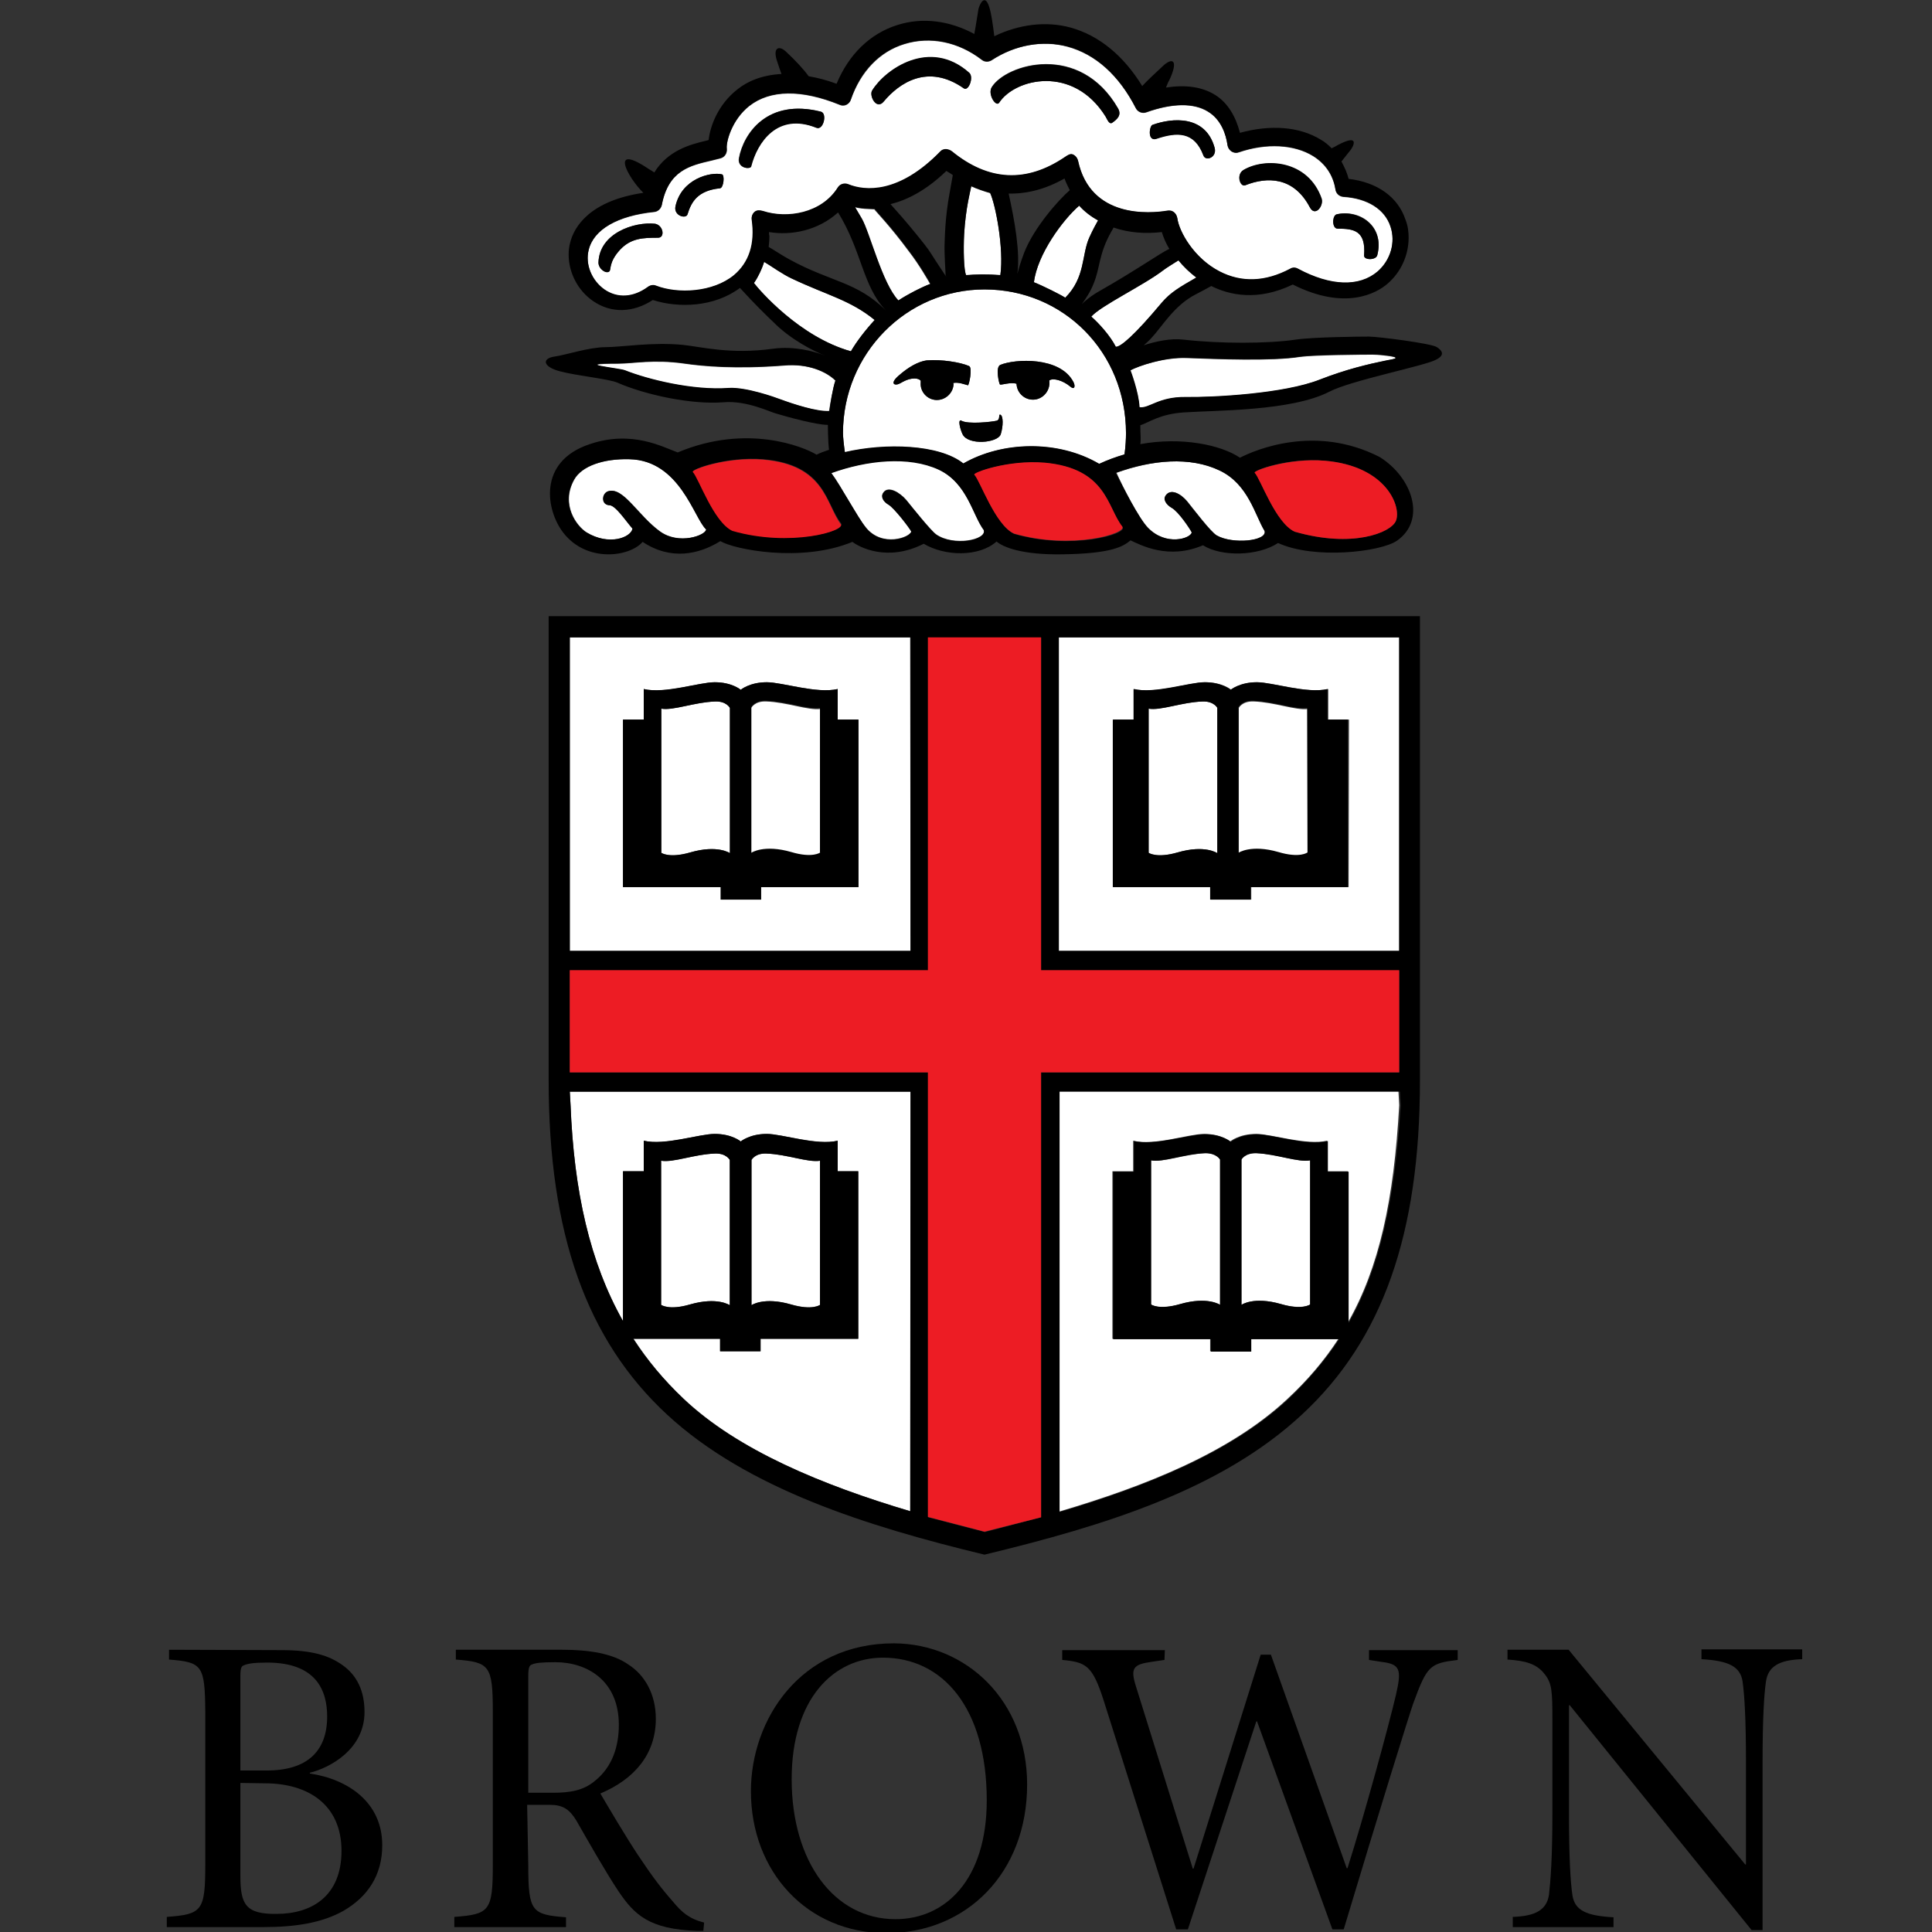 <?xml version="1.0" encoding="utf-8"?>
<!-- Generator: Adobe Illustrator 28.2.0, SVG Export Plug-In . SVG Version: 6.00 Build 0)  -->
<svg version="1.1" id="Layer_1" xmlns="http://www.w3.org/2000/svg" xmlns:xlink="http://www.w3.org/1999/xlink" x="0px" y="0px"
	 viewBox="0 0 512 512" style="enable-background:new 0 0 512 512;" xml:space="preserve">
<rect x="0" y="0" width="512" height="512" fill="#333333" stroke="none"/>
<style type="text/css">
	.st0{fill:#FFFFFF;}
	.st1{fill:#ED1C24;}
</style>
<g id="Brown_Stacked">
	<g>
		<path d="M63.7,472.5v24.6c0,7.6,1.4,10.2,9.6,10.1c9.3,0,17.2-4.7,17.2-16.7c0-12.3-8.9-17.9-20.3-17.9L63.7,472.5L63.7,472.5z
			 M63.7,469.2h7c10.7,0,16-5.1,16-14.3c0-6.8-2.8-14.3-15.9-14.3c-3.7,0-5.2,0.3-6.1,0.7c-0.7,0.2-1,0.7-1,2.9
			C63.7,444.1,63.7,469.2,63.7,469.2z M74.6,437.3c8,0,12.6,1.4,16.2,4c3.8,2.7,5.8,6.8,5.8,12.4c0,9.9-9.2,14.8-14.5,16.1v0.2
			c10.1,1.5,19.2,7.6,19.2,19c0,8-3.9,13.7-10.3,17.4c-5.7,3.2-12.8,4.3-21.2,4.3H44.2V508c9.3-0.7,10.2-1.5,10.2-13.8v-40.6
			c-0.1-12.3-0.8-13.1-9.6-13.8v-2.6L74.6,437.3L74.6,437.3z"/>
		<path d="M140,475.1h6.5c4.6,0,8.1-0.6,11.1-3.1c4.8-3.8,6.4-9.4,6.4-14.9c0-11.8-8.5-16.6-16.8-16.6c-3.8,0-5.3,0.2-6.2,0.6
			c-0.7,0.2-1,0.8-1,3.1L140,475.1L140,475.1z M140,494.3c0,12.3,0.9,13.1,10,13.8v2.6h-29.6V508c9.3-0.7,10.2-1.5,10.2-13.8v-40.6
			c0-12.3-0.9-13.1-9.8-13.8v-2.6h28.2c7.1,0,13.4,1,17.5,3.9c4.4,2.8,7.3,7.9,7.3,14.4c0,9.4-5.7,16-14.7,19.8
			c2,3.4,6.6,11.2,9.9,16.2c4,6,6.3,9,9.3,12.4c2.3,2.8,4.3,4.6,8.3,5.6l-0.2,2.2h-1.6c-12.8-0.4-16.7-4.3-20.9-10.5
			c-3.4-5.1-8.1-13.4-11.2-18.8c-1.8-2.9-3.5-4.1-7-4.1h-6L140,494.3L140,494.3z"/>
		<path d="M234,439.3c-13.1,0-24.2,10.9-24.2,32.2c0,21.8,11.2,37.1,27.5,37.1c13.3,0,24.2-10.5,24.2-31.5
			C261.5,452.7,249.9,439.3,234,439.3 M272.2,472.9c0,23.5-16.1,39.4-37.3,39.4c-21,0-35.9-16.3-35.9-37.6c0-19,13.1-39.2,37.9-39.2
			C256.1,435.6,272.2,450.7,272.2,472.9"/>
		<path d="M308.6,439.9l-3.4,0.5c-5,0.7-5.7,1.7-4.1,6.7l15,48.1h0.2l17.8-56.7h2.7l20.1,56.6h0.2c4.5-14.2,11-38,12.9-46.2
			c1.5-6.6,1-7.9-4-8.5l-3.2-0.5v-2.6h23.5v2.6c-7.3,0.9-8.1,1.4-11.8,11.6c-1,2.8-9.1,28.8-18.4,59.8h-3l-20-55.2l-0.2,0.2
			l-18.1,55h-3.1l-19.2-60.6c-3-9.4-4.7-10.2-11-10.8v-2.6h27.2L308.6,439.9L308.6,439.9z"/>
		<path d="M467.1,511.5h-2.9L416,451.9h-0.2v28.8c0,11.9,0.4,18,0.9,21.5c0.6,4,3.5,5.5,10.9,5.9v2.6h-26.7V508
			c6.1-0.2,9-1.9,9.6-5.9c0.4-3.5,0.9-9.6,0.9-21.5v-24.5c0-8.1-0.1-10-2.1-12.5c-2.1-2.7-5.1-3.5-9.8-3.8v-2.6h16.2l46.8,56.9h0.2
			v-27c0-11.8-0.4-17.9-0.9-21.5c-0.6-3.9-3.6-5.5-10.9-5.9v-2.6h26.7v2.6c-6.1,0.2-9,1.9-9.6,5.9c-0.5,3.5-0.9,9.6-0.9,21.5
			L467.1,511.5L467.1,511.5z"/>
	</g>
</g>
<g id="Shield_2_color_CMYK">
	<g>
		<g>
			<g>
				<g>
					<path class="st0" d="M226.5,54.9c0.4,0.7,1,1.7,1.8,3.1c2.1,3.6,5.5,17.2,9.7,21.7c2.3-1.6,6.2-3.6,8.5-4.4
						c-0.5-0.9-2.9-5.1-5.6-8.6c-5.1-6.9-8.8-10.6-9.2-11.2C230.4,55.4,228,55.4,226.5,54.9z"/>
					<path class="st0" d="M265.1,73c1-7.1-1.3-18.9-2.7-21.8c-1.7-0.5-3.5-1.1-5-1.8c-0.2,0.9-1.5,5.7-1.9,12.8
						c-0.2,3.8-0.1,9.6,0.6,10.8C258.3,72.7,262,72.7,265.1,73z"/>
					<path class="st0" d="M298.4,114.8c0-21.4-16.5-38.1-37.5-38.1c-20.7,0-37.5,17.1-37.5,38.1c0,1,0.2,3.1,0.5,5.1
						c10.8-2.5,25.1-2.1,31.4,3c10.3-6,25.1-6.3,36,0.1c2.2-1.1,4.4-1.9,6.7-2.5C298.3,118.4,298.4,116.2,298.4,114.8z M252.7,101.8
						c-0.1,2.4-2.2,4.3-4.6,4.2c-2.4-0.1-4.3-2.2-4.1-4.6l0-0.5c-0.4-0.6-2.3-1.2-5.3,0.6c-1.5,0.9-3.1,0.3-0.6-1.9
						c2.7-2.4,5.3-3.8,7.5-4.1l0.1,0c3.8-0.3,8.8,0.5,11.1,1.5c1,0.4,0,5.2-0.3,5.1c-0.8-0.2-2.5-0.9-3.9-0.6L252.7,101.8z
						 M265.2,115.1c-0.8,2.3-8.6,3-10.1,0c-0.6-1.2-1.4-4.2-0.3-3.6c1.8,1,8.1,0.3,9.3,0c1.1-0.3,0.4-1.8,1-1.6
						C265.9,110.2,265.9,112.9,265.2,115.1z M283.7,102.5c-2-1.7-4.6-2.4-5.6-1.7l0,0.3c0.2,2.4-1.6,4.6-4,4.8
						c-2.4,0.2-4.5-1.6-4.7-4v-0.2c-1.6-0.5-4.1,0.4-4.4,0.2c-0.2-0.1-1.3-4.6,0.1-5.2c3.8-1.6,15.9-2.3,19.4,4.6
						C285,102.3,284.8,103.4,283.7,102.5z"/>
					<path class="st0" d="M286,54.5c-4.4,3.8-11.1,13-12,20.3c2.1,0.8,7.5,3.5,8.3,4.1c5.4-5.4,4.3-11.4,6.4-16
						c0.9-2,1.8-3.6,2.3-4.5C289.3,57.5,287.4,56.1,286,54.5z"/>
					<path class="st0" d="M312.3,69c-1,0.6-3.3,2-4,2.6c-5.2,4-16.5,9.3-19.1,12.3c2.1,1.9,5.1,5.2,6.5,8c1.3,0.1,4.9-3,12.1-11.6
						c2.3-2.8,4.8-4.2,9.2-6.7C315.3,72.2,313.7,70.7,312.3,69z"/>
					<path class="st0" d="M221.4,100.9c-2.4-2.4-7.3-4.6-13.6-4c-12.9,1-21.4,0.2-26.3-0.5c-8.4-1.2-13.6,0-17.7,0
						c-12.7,0,0.3,1.2,1.8,1.8c6,2.4,18,5.4,27.5,4.7c4.6-0.3,12.4,2.5,13.7,3c3.4,1.2,9.6,3.2,12.9,3.2
						C219.9,107.5,220.7,102.9,221.4,100.9z"/>
					<path class="st0" d="M231.8,84.8c-6.5-5.3-12.5-6.5-22-11c-2.2-1-5.8-3.5-6-3.6c-0.3-0.2-0.7-0.5-1.3-0.8
						c-0.6,1.8-1.7,4.3-2.7,5.6c1.5,1.9,12.1,14.3,25.7,18.1C227,90.5,229.4,87.4,231.8,84.8z"/>
					<path class="st0" d="M368.3,94.4c-0.6-0.1-3.1-0.4-4.6-0.4c-2,0-15.5,0.1-19.2,0.6c-7.5,1.2-22.1,0.6-30.1,0.3
						c-6-0.2-12.8,2.1-14.9,3.3c0,0,2.3,5.8,2.4,9.8c2.5,0.5,5-2.8,12.2-2.7c7.5,0.1,26.1-0.9,35.5-4.6c7-2.8,12.9-4.2,17.7-5.1
						C369,95.2,371.5,94.9,368.3,94.4z"/>
				</g>
				<path class="st0" d="M200,56.2c0.6-0.5,1.4-0.5,2.2-0.2c6.4,2.1,15.5,0.7,19.8-6.2c0.6-1,1.8-1.3,2.8-0.9
					c4.4,1.8,13.4,2.7,24.4-8.7c0.8-0.8,2.2-0.7,3.1,0c9.6,7.9,19.7,8.4,29.9,1.5c0.6-0.4,1.4-1,2.1-0.7c0.7,0.3,1.2,0.9,1.4,1.7
					c3.3,15.3,19,13.9,23.7,13.2c0.6-0.1,1.2,0.1,1.7,0.4c0.5,0.4,0.8,0.9,0.9,1.6c0.5,3.6,4.4,10.5,11.2,14.1
					c5.8,3,12.1,2.8,18.7-0.7c0.7-0.4,1.5-0.4,2.1,0c8.5,4.6,16.2,4.9,21.1,0.7c3.4-2.9,4.8-7.7,3.4-11.9c-1.5-4.6-6.1-7.5-12.5-7.9
					c-1.1-0.1-2-0.9-2.1-2c-0.6-3.7-2.6-6.7-5.9-8.8c-5-3.1-12.4-3.5-19.7-1c-0.6,0.2-1.4,0.1-1.9-0.2c-0.6-0.4-1-1-1.1-1.7
					c-0.4-2.9-1.6-6.8-5.2-8.9c-3.7-2.3-9.4-2.3-16.3,0.2c-1.1,0.4-2.3-0.1-2.8-1.1c-4.4-8.7-10.7-14.3-18.1-16.3
					c-6.6-1.8-13.9-0.5-20.1,3.6c-0.8,0.5-1.9,0.5-2.6-0.1c-6.2-4.8-13.7-6.3-20.5-4.2c-6.6,2-11.6,7.3-14.2,14.7
					c-0.2,0.6-0.6,1.1-1.2,1.4c-0.6,0.3-1.2,0.3-1.8,0c-10.1-4.1-18.4-4-23.9,0.3c-4.7,3.7-6.2,9.6-6,11.3c0.2,1.2-0.5,2.3-1.7,2.6
					l-2.4,0.6c-5.6,1.3-11.4,2.6-13.1,11.7c-0.2,1-1,1.8-2,1.9c-9.7,1-16.1,4.6-17.4,10.1c-0.9,3.8,0.8,8.1,4.2,10.5
					c3.5,2.4,7.6,2.1,11.5-0.7c0.6-0.5,1.4-0.6,2.2-0.3c5.7,2.2,15,1.8,20.6-2.8c4.1-3.3,5.7-8.2,4.8-14.6
					C199.1,57.5,199.4,56.7,200,56.2z M354.3,56.8c5.8-1.4,12.7,2.9,10.7,10.8c-0.3,1.4-3.6,1.4-3.5,0.1c0.5-6.6-2.7-7.1-7-7.1
					C352.9,60.6,353.1,57.1,354.3,56.8z M329.5,45.1c5.6-3.3,17.1-2.7,20.7,7.7c0.6,1.8-1.7,4.8-3.1,2.1c-4.3-8.1-11.3-8.1-17.1-5.8
					C328.6,49.7,327.5,46.3,329.5,45.1z M305.4,33.1c5.2-1.9,14.1-2.7,16.5,6.1c0.7,2.5-2.3,3.7-3,1.9c-2.4-6.4-7-6.2-12.4-4.4
					C304,37.6,304.6,33.4,305.4,33.1z M262.8,23.1c3.8-6.2,23.4-12,33.5,5.6c1.1,1.9-0.4,3-1.5,3.8c-0.8,0.6-1.3-0.7-1.8-1.6
					c-8.6-13.8-24-10.1-28.2-3.7C263.9,28.5,261.7,25,262.8,23.1z M231.1,24.1c3.4-5.6,15.3-14.1,25.8-4.7c1.2,1-0.2,4.9-1.5,4
					c-9.6-6.7-17.2-1.3-21.2,3.5C232.3,29.3,230.3,25.5,231.1,24.1z M174.4,63c-4,0-7.2,0.1-10.1,3.2c-3,3.3-2.3,5.2-2.8,5.7
					c-0.8,0.8-2.9-0.6-2.9-2.3c0.2-7.8,9.5-10.9,15-10.3C175.8,59.7,176.3,63,174.4,63z M190.8,49.9c-5.9,0.6-7.6,3.6-8.6,6.9
					c-0.4,1.3-3.7,0.4-3.2-2.1c1.6-7.4,9.4-9.2,12.3-8.5C192.1,46.3,191.8,49.8,190.8,49.9z M195.8,41.9c1.2-6.5,7.5-15.9,21.7-12.3
					c1.8,0.5,0.7,5-1.2,4.2c-10.4-4.2-15.7,3.9-17.3,10.2C198.8,45,195.3,44.6,195.8,41.9z"/>
				<g>
					<path class="st0" d="M166.9,121.7c-6.9-0.2-12.7,1.8-14.7,5.4c-3.7,6.6,0.7,12.4,3.3,14c6,3.7,11.7,1.3,12.2-1
						c-1.6-1.9-4.5-6.1-6.1-6.2c-2.3-0.1-2.1-3.1-0.4-3.7c4-1.3,7.9,6.4,13.7,10.6c5.1,3.7,12.3,1,12.3-0.5
						C184,137.4,180.2,122,166.9,121.7z"/>
					<path class="st0" d="M304.3,139.9c4.8,4.9,11.3,2.8,11.6,1.2c-0.5-1-3.5-5.5-5.3-6.5c-1.4-0.8-2.4-2.2-1.6-3.3
						c1.3-1.9,3.9-0.5,5.6,1.5c1.7,2.1,6.3,8.2,7.9,9.1c4.2,2.4,13.4,1.5,12.7-1.2c-2.6-4.1-4.3-12.4-11.9-16
						c-7.9-3.8-18-2.8-27.4,0.6C297.4,128.7,301.8,137.4,304.3,139.9z"/>
					<path class="st0" d="M248.8,124.4c-7.9-3.8-19.1-2.5-28.5,0.9c2.6,3.5,6.9,11.8,9.2,14.5c4.3,5.3,11.7,2.6,12,1
						c-0.5-1-4.5-6.2-6-7.1c-1.4-0.8-2.2-2.1-1.4-3.2c1.3-1.9,4.4,0,6.1,2c1.7,2.1,6.4,8,7.9,9.1c4.6,3.2,13.4,1.5,12.7-1.2
						C257.7,136.4,256.4,128.1,248.8,124.4z"/>
				</g>
			</g>
			<g>
				<g>
					<path class="st0" d="M189.6,185.9c-5.6,0.2-11.1,2.4-14.3,1.9v38.2c0,0,2,1.6,7.7-0.1c7.3-2.1,10.5,0.2,10.5,0.2v-38.6
						C193.4,187.6,192.6,185.8,189.6,185.9z"/>
					<path class="st0" d="M209.7,345.7c5.6,1.6,7.7,0.1,7.7,0.1v-38.2c-3.2,0.6-8.7-1.7-14.3-1.9c-3-0.1-3.9,1.7-3.9,1.7v38.5
						C199.1,345.9,202.4,343.6,209.7,345.7z"/>
					<path class="st0" d="M332.2,185.9c-3-0.1-3.9,1.7-3.9,1.7v38.6c0,0,3.2-2.3,10.6-0.2c5.6,1.6,7.7,0.1,7.7,0.1v-38.2
						C343.3,188.3,337.8,186.1,332.2,185.9z"/>
					<path class="st0" d="M203,185.9c-3-0.1-3.9,1.7-3.9,1.7v38.6c0,0,3.3-2.3,10.6-0.2c5.6,1.6,7.7,0.1,7.7,0.1v-38.2
						C214.1,188.3,208.6,186.1,203,185.9z"/>
					<path class="st0" d="M193.4,345.9v-38.5c0,0-0.9-1.8-3.9-1.7c-5.6,0.2-11.1,2.4-14.3,1.9v38.2c0,0,2,1.6,7.7-0.1
						C190.2,343.6,193.4,345.9,193.4,345.9z"/>
					<path class="st0" d="M329,307.3v38.5c0,0,3.2-2.3,10.5-0.2c5.6,1.6,7.7,0.1,7.7,0.1v-38.2c-3.2,0.6-8.7-1.7-14.3-1.9
						C329.9,305.6,329,307.3,329,307.3z"/>
					<path class="st0" d="M318.7,185.9c-5.6,0.2-11.1,2.4-14.3,1.9v38.2c0,0,2,1.6,7.7-0.1c7.3-2.1,10.5,0.2,10.5,0.2v-38.6
						C322.6,187.6,321.7,185.8,318.7,185.9z"/>
					<path class="st0" d="M305.1,307.5v38.2c0,0,2,1.6,7.7-0.1c7.3-2.1,10.6,0.2,10.6,0.2v-38.5c0,0-0.9-1.8-3.9-1.7
						C313.8,305.9,308.3,308.1,305.1,307.5z"/>
				</g>
				<g>
					<path class="st0" d="M370.8,168.9h-90.2V252h90.2V168.9z M357.4,235.1h-25.8v3.3h-10.7v-3.3h-25.8v-44.4h5.5v-8.1
						c5.6,1.4,14.7-1.8,18.8-1.8c4.6,0,6.9,2,6.9,2s2.3-2,6.9-2c4.1,0,13.2,3.1,18.8,1.8v8.1h5.5L357.4,235.1L357.4,235.1z"/>
					<path class="st0" d="M241.2,168.9H151V252h90.3L241.2,168.9L241.2,168.9z M227.5,235.1h-25.8v3.3h-10.7v-3.3h-25.9v-44.4h5.5
						v-8.1c5.6,1.4,14.7-1.8,18.8-1.8c4.6,0,6.9,2,6.9,2s2.3-2,6.9-2c4.1,0,13.2,3.1,18.8,1.8v8.1h5.5L227.5,235.1L227.5,235.1z"/>
					<path class="st0" d="M280.6,400.6c22.7-6.7,45.3-15.6,60.5-29.8c5.4-5,9.9-10.3,13.6-16h-23.3v3.3h-10.7v-3.3h-25.9v-44.4h5.5
						v-8.1c5.6,1.4,14.7-1.8,18.8-1.8c4.6,0,6.9,2,6.9,2s2.3-2,6.9-2c4.1,0,13.2,3.1,18.8,1.8v8.1h5.5v40.1
						c8.3-14.6,12.2-32.5,13.6-57.6l-0.2-3.7h-90.2L280.6,400.6L280.6,400.6z"/>
					<path class="st0" d="M165.1,350.1v-39.7h5.5v-8.1c5.6,1.4,14.7-1.8,18.8-1.8c4.6,0,6.9,2,6.9,2s2.3-2,6.9-2
						c4.1,0,13.2,3.1,18.8,1.8v8.1h5.5v44.4h-25.9v3.3h-10.7v-3.3h-23c3.7,5.7,8,10.9,13.2,15.8c14.4,13.7,36.9,23,60.2,29.9V289.3
						H151l0.2,3.5C152.1,315.8,156.3,334.5,165.1,350.1z"/>
				</g>
			</g>
		</g>
		<g>
			<g>
				<path d="M380.8,92c-1.4-1-15.7-2.8-18-2.8c-2.2,0-14.6,0.1-19.4,0.8c-7.5,1.1-20.2,1.1-29.8,0c-3.5-0.4-7.4,0.5-10.5,1.5
					c0.6-0.5,1.3-1.1,2.1-2c2.8-3,6-8.6,11.7-11.5c1.4-0.7,2.8-1.5,4.1-2.2c4.8,2.4,12.3,4.1,21.6-0.4c13.9,7,22.2,2.3,25.1-0.2
					c3.6-3.1,5.6-7.6,5.6-12.2c0-1.6-0.2-3.2-0.8-4.7c-2-6.1-7.5-10-15.1-10.9c-0.4-1.6-1.1-3.1-1.9-4.6c0.9-1.1,1.7-2.2,2.3-2.9
					c0.7-0.8,2.9-4.7-3.2-1.5c-0.3,0.2-0.9,0.5-1.7,0.9c-0.9-0.9-1.8-1.7-2.9-2.3c-5.7-3.5-13.4-4-21.4-1.8c-1.1-4.3-3.2-7.9-6.5-10
					c-3.5-2.2-7.9-2.8-13.1-2c0.3-0.8,0.6-1.5,0.9-2c2.3-4.9,1.1-6.1-1.4-4c-2.7,2.5-4.5,4.2-5.8,5.6c-4.9-8-11.4-13.4-19-15.5
					c-6.6-1.8-13.8-0.8-20.2,2.3c-0.4-3.3-0.8-6-1.3-7.6c-1.2-4-2.6-0.8-2.9,0.4c-0.3,1.7-0.6,4-1.1,6.6c-6.5-3.5-13.6-4.5-20.3-2.4
					c-7.4,2.3-13,7.9-16.2,15.6c-2.7-1-5.1-1.6-7.4-2c-1.3-1.8-3.4-4.1-6.1-6.6c-1.9-1.7-3.4-0.8-2.3,2.5c0.4,1.3,0.8,2.4,1.2,3.5
					c-5.3,0.3-9.1,2-11.7,4.1c-5.1,4-7.2,9.7-7.6,13.4c-0.3,0.1-0.7,0.2-0.7,0.2c-4.3,1-10.1,2.6-13.7,8.4c-0.6-0.4-1.1-0.7-1.3-0.8
					c-10.8-7.3-5.8,2.1-1.6,6.2c-14.3,2.1-18.4,9.1-19.4,13.2c-0.3,1.1-0.4,2.1-0.4,3.2c0,4.7,2.4,9.5,6.5,12.3
					c4.8,3.3,10.6,3.1,15.8-0.3c6.8,2.2,16.3,1.9,23.1-3.2c3.9,4.3,7.1,7.4,8.9,9.1c4.3,4.4,10.6,7.7,13.8,8.9
					c-3.2-1.3-8.5-2.6-13.8-1.9c-11.5,1.6-19.1-0.5-24-1c-8.1-0.8-16.4,0.6-20.5,0.6c-4.4,0-10.6,2.1-13.6,2.5
					c-3.3,0.5-3.1,2.7,1.5,3.9c4.5,1.2,12.9,2,15.2,3c7.3,3.2,19.6,5.9,28.2,5.2c6.1-0.5,12.3,2.6,13.9,3c3,0.9,10.6,3,13.7,3
					c0-0.2,0,4.4,0.3,6.6c-1.2,0.4-2.3,0.8-3.3,1.3c-3.4-2.1-18.5-8.3-36.8-0.6c-3.9-1.4-12.1-6-23.3-2.2
					c-13.9,4.6-11.6,17.6-7,23.5c6.2,8,17.6,6.4,21,2.4c7.5,5,15,3.3,20.6-0.2c3.6,2.2,21.5,5.8,35,0.2c1.8,1.4,9.3,5.4,18.9,0.5
					c5.5,3.3,14.6,3.6,19.3-0.6c1.7,1.5,6.8,3.6,17.6,3.4c13-0.2,16-2.1,17.9-3.7c2.8,1.3,10.1,5.2,19.2,1.3
					c4.9,3.1,14.6,2.9,19.9-0.6c9.6,4.4,27.1,2.4,31.5-0.6c7.9-5.5,4.1-16.8-4.6-22.2c-17-8.7-32.9-1.9-37,0.2
					c-5-3.4-15.5-5.6-26.4-3.6c0.2-1.3,0-2.8,0-4.5c0-0.2,0-0.3,0-0.5c2.2-0.7,5.2-3,11.5-3.4c8.5-0.6,28.5-0.3,38.6-5.5
					c5.7-3,25.6-6.9,28.3-8.5C383,94.1,382.2,92.9,380.8,92z M307.8,80.3c-7.2,8.6-10.9,11.7-12.1,11.6c-1.4-2.8-4.4-6.2-6.5-8
					c2.6-2.9,13.9-8.3,19.1-12.3c0.8-0.6,3.1-2,4-2.6c1.3,1.6,2.9,3.2,4.8,4.5C312.6,76.1,310.2,77.5,307.8,80.3z M203.8,61.5
					c6.1,1,13.1-0.5,18.3-5.2c6.3,10.2,6.5,19.5,12.6,25.9c-7.7-7.6-14.4-7.4-25.4-13.4c-1.9-1-4.7-2.9-5.5-3.3c0,0,0,0-0.1,0
					c0.1-0.9,0.2-1.9,0.2-3C203.8,62.2,203.8,61.9,203.8,61.5z M250.6,73l0.2,0.4c0,0-3.4-5.1-3.8-5.8c-1.1-1.8-2.6-3.6-4.3-5.7
					c-2.6-3.2-4.9-5.8-6.7-7.8c4.4-1.1,9.4-3.6,14.8-8.8c0.6,0.4,1.2,0.7,1.7,1.1c-0.3,1.8-0.6,3.3-0.8,4.5
					c-1.3,6.9-1.3,12.2-1.4,14.5C250.3,67.6,250.5,71,250.6,73z M241,66.6c2.7,3.5,5.1,7.7,5.6,8.6c-2.2,0.8-6.2,2.9-8.5,4.4
					c-4.3-4.5-7.6-18.1-9.7-21.7c-0.8-1.4-1.4-2.3-1.8-3.1c1.5,0.5,3.8,0.5,5.2,0.5C232.2,56,235.9,59.7,241,66.6z M260.9,76.7
					c21,0,37.5,16.7,37.5,38.1c0,1.4-0.1,3.6-0.4,5.6c-2.3,0.7-4.5,1.5-6.7,2.5c-10.9-6.4-25.7-6-36-0.1c-6.4-5.1-20.7-5.5-31.4-3
					c-0.3-2.1-0.5-4.1-0.5-5.1C223.4,93.7,240.2,76.7,260.9,76.7z M255.5,62.1c0.4-7.1,1.8-11.9,1.9-12.8c1.5,0.7,3.3,1.3,5,1.8
					c1.4,3,3.7,14.7,2.7,21.8c-3.2-0.3-6.9-0.2-9.1,0C255.4,71.7,255.3,65.9,255.5,62.1z M288.7,62.9c-2.1,4.6-1,10.6-6.4,16
					c-0.8-0.6-6.2-3.3-8.3-4.1c0.9-7.4,7.6-16.5,12-20.3c1.4,1.6,3.3,3,5,3.9C290.5,59.3,289.6,60.9,288.7,62.9z M294.5,61.4
					c0.2-0.3,0.4-0.7,0.6-1.1c4,1.4,8.5,1.7,12.8,1.2c0.4,1.4,1.1,3,2,4.5c0,0-0.1,0-0.1,0c-2.2,1-8.7,5.6-18.2,11
					c-2.5,1.4-4,2.7-4.9,3.6c1-1.4,2.3-3.3,3.1-5.4C291.6,70.9,291.1,67.4,294.5,61.4z M271.4,67c-1,2.7-1.4,4.1-1.8,5.6
					c0.8-5.7-0.7-14.1-2.3-21.3c4.9,0.1,9.9-1.2,14.8-4c0.4,1.1,0.9,2.1,1.4,3.1C280.6,52.9,274,60.3,271.4,67z M194.5,72.9
					c-5.6,4.6-14.9,5-20.6,2.8c-0.7-0.3-1.5-0.2-2.2,0.3c-3.8,2.8-8,3.1-11.5,0.7c-3.4-2.4-5.2-6.7-4.2-10.5
					c1.3-5.4,7.7-9.1,17.4-10.1c1-0.1,1.8-0.9,2-1.9c1.8-9.1,7.5-10.4,13.1-11.7l2.4-0.6c1.1-0.3,1.8-1.4,1.7-2.6
					c-0.2-1.7,1.3-7.6,6-11.3c5.5-4.3,13.8-4.4,23.9-0.3c0.6,0.2,1.2,0.2,1.8,0c0.6-0.3,1-0.7,1.2-1.4c2.5-7.5,7.6-12.7,14.2-14.7
					c6.8-2.1,14.2-0.6,20.5,4.2c0.8,0.6,1.8,0.6,2.6,0.1c6.2-4,13.5-5.3,20.1-3.6c7.4,2,13.6,7.6,18.1,16.3c0.5,1,1.7,1.5,2.8,1.1
					c6.9-2.4,12.6-2.5,16.3-0.2c3.5,2.2,4.8,6.1,5.2,8.9c0.1,0.7,0.5,1.3,1.1,1.7c0.6,0.4,1.3,0.5,1.9,0.2c7.3-2.5,14.7-2.1,19.7,1
					c3.3,2,5.3,5.1,5.9,8.8c0.2,1.1,1,1.9,2.1,2c6.4,0.4,11,3.3,12.5,7.9c1.4,4.2,0,8.9-3.4,11.9c-4.9,4.2-12.5,3.9-21.1-0.7
					c-0.7-0.4-1.5-0.4-2.1,0c-6.6,3.5-12.9,3.7-18.7,0.7c-6.8-3.5-10.7-10.5-11.2-14.1c-0.1-0.6-0.4-1.2-0.9-1.6
					c-0.5-0.4-1.1-0.5-1.7-0.4c-4.7,0.8-20.4,2.1-23.7-13.2c-0.2-0.8-0.7-1.4-1.4-1.7c-0.7-0.3-1.5,0.3-2.1,0.7
					c-10.2,6.9-20.2,6.4-29.9-1.5c-0.9-0.7-2.3-0.9-3.1,0c-11,11.3-20,10.5-24.4,8.7c-1-0.4-2.2-0.1-2.8,0.9
					c-4.3,6.8-13.4,8.3-19.8,6.2c-0.8-0.2-1.6-0.3-2.2,0.2c-0.6,0.5-0.9,1.3-0.8,2.1C200.1,64.6,198.5,69.5,194.5,72.9z M199.8,75
					c1-1.4,2.2-3.8,2.7-5.6c0.6,0.4,1.1,0.7,1.3,0.8c0.2,0.1,3.8,2.6,6,3.6c9.5,4.5,15.5,5.7,22,11c-2.4,2.6-4.8,5.7-6.3,8.3
					C211.9,89.3,201.2,76.9,199.8,75z M206.8,105.8c-1.3-0.5-9.1-3.3-13.7-3c-9.5,0.7-21.5-2.3-27.5-4.7c-1.5-0.6-14.6-1.8-1.8-1.8
					c4.2,0,9.4-1.2,17.7,0c4.9,0.7,13.4,1.5,26.3,0.5c6.3-0.5,11.2,1.6,13.6,4c-0.7,1.9-1.4,6.6-1.6,8.1
					C216.4,109.1,210.3,107.1,206.8,105.8z M174.8,140.8c-5.8-4.2-9.7-11.9-13.7-10.6c-1.7,0.6-1.9,3.6,0.4,3.7
					c1.6,0,4.4,4.3,6.1,6.2c-0.4,2.3-6.1,4.6-12.2,1c-2.6-1.6-7-7.3-3.3-14c2-3.6,7.8-5.6,14.7-5.4c13.4,0.3,17.1,15.7,20.3,18.6
					C187.1,141.8,179.9,144.6,174.8,140.8z M194.2,140.6c-5-2.3-9-14.1-10.5-15.6c-0.6-0.6,8.9-4.1,18.6-3.3
					c16.5,1.4,16.5,11.8,20.6,17C224.3,140.7,209.4,145,194.2,140.6z M248.1,141.7c-1.5-1.1-6.2-7-7.9-9.1c-1.7-2-4.8-3.9-6.1-2
					c-0.8,1.1,0,2.4,1.4,3.2c1.5,0.9,5.5,6.1,6,7.1c-0.3,1.6-7.7,4.3-12-1c-2.2-2.8-6.6-11-9.2-14.5c9.4-3.4,20.5-4.6,28.5-0.9
					c7.6,3.6,8.9,12,11.9,16C261.5,143.2,252.7,144.9,248.1,141.7z M268.8,141.5c-5-2.3-9-14.1-10.5-15.6c-0.6-0.6,8.9-4.1,18.6-3.2
					c16.5,1.4,16.5,11.8,20.6,17C298.9,141.5,284.1,145.9,268.8,141.5z M351.1,122.1c16.5,1.4,20.4,12.4,18.8,16
					c-1.4,3.1-11.5,7.2-26.8,2.8c-5-2.3-9.1-14.1-10.5-15.6C331.9,124.7,341.5,121.2,351.1,122.1z M323.2,124.7
					c7.6,3.6,9.4,11.9,11.9,16c0.8,2.7-8.5,3.6-12.7,1.2c-1.6-0.9-6.2-7-7.9-9.1c-1.7-2-4.3-3.4-5.6-1.5c-0.8,1.1,0.2,2.5,1.6,3.3
					c1.8,1,4.8,5.5,5.3,6.5c-0.3,1.6-6.8,3.7-11.6-1.2c-2.4-2.5-6.8-11.2-8.5-14.6C305.1,121.9,315.3,120.9,323.2,124.7z
					 M367.4,95.5c-4.8,1-10.7,2.4-17.7,5.1c-9.4,3.7-28,4.7-35.5,4.6c-7.2-0.1-9.7,3.1-12.2,2.7c-0.2-4-2.4-9.8-2.4-9.8
					c2.1-1.1,9-3.5,14.9-3.3c8,0.3,22.6,0.9,30.1-0.3c3.7-0.6,17.1-0.6,19.2-0.6c1.6,0,4,0.3,4.6,0.4
					C371.5,94.9,369,95.2,367.4,95.5z"/>
				<g>
					<path d="M174.4,63c-4,0-7.2,0.1-10.1,3.2c-3,3.3-2.3,5.2-2.8,5.7c-0.8,0.8-2.9-0.6-2.9-2.3c0.2-7.8,9.5-10.9,15-10.3
						C175.8,59.7,176.3,63,174.4,63"/>
					<path d="M190.8,49.9c-5.9,0.6-7.6,3.6-8.6,6.9c-0.4,1.3-3.7,0.4-3.2-2.1c1.6-7.4,9.4-9.2,12.3-8.5
						C192.1,46.3,191.8,49.8,190.8,49.9"/>
					<path d="M216.4,33.9c-10.4-4.2-15.7,3.9-17.3,10.2c-0.2,0.9-3.7,0.5-3.2-2.2c1.2-6.5,7.5-15.9,21.7-12.3
						C219.3,30.1,218.2,34.6,216.4,33.9"/>
					<path d="M255.4,23.4c-9.6-6.7-17.2-1.3-21.2,3.5c-1.9,2.3-3.9-1.5-3.1-2.9c3.4-5.6,15.3-14.1,25.8-4.7
						C258.1,20.5,256.7,24.3,255.4,23.4"/>
					<path d="M294.8,32.5c-0.8,0.6-1.3-0.7-1.8-1.6c-8.6-13.8-24-10.1-28.2-3.7c-0.8,1.3-3.1-2.2-2-4c3.8-6.2,23.4-12,33.5,5.6
						C297.3,30.6,295.9,31.7,294.8,32.5"/>
					<path d="M318.9,41.2c-2.4-6.4-7-6.2-12.4-4.4c-2.5,0.8-1.9-3.4-1.1-3.7c5.2-1.9,14.1-2.7,16.5,6.1
						C322.5,41.7,319.5,42.9,318.9,41.2"/>
					<path d="M347.1,54.9c-4.3-8.1-11.3-8.1-17.1-5.8c-1.3,0.5-2.5-2.9-0.4-4.1c5.6-3.3,17.1-2.7,20.7,7.7
						C350.8,54.6,348.5,57.6,347.1,54.9"/>
					<path d="M365,67.6c-0.3,1.4-3.6,1.4-3.5,0.1c0.5-6.6-2.7-7.1-7-7.1c-1.6,0-1.5-3.5-0.3-3.8C360,55.5,367,59.8,365,67.6"/>
				</g>
				<g>
					<path d="M252.7,101.8c-0.1,2.4-2.2,4.3-4.6,4.2c-2.4-0.1-4.3-2.2-4.1-4.6l0-0.5c-0.4-0.6-2.3-1.2-5.3,0.6
						c-1.5,0.9-3.1,0.3-0.6-1.9c2.7-2.4,5.3-3.8,7.5-4.1l0.1,0c3.8-0.3,8.8,0.5,11.1,1.5c1,0.4,0,5.2-0.3,5.1
						c-0.8-0.2-2.5-0.9-3.9-0.6L252.7,101.8"/>
					<path d="M265.2,115.1c-0.8,2.3-8.6,3-10.1,0c-0.6-1.2-1.4-4.2-0.3-3.6c1.8,1,8.1,0.3,9.3,0c1.1-0.3,0.4-1.8,1-1.6
						C265.9,110.2,265.9,112.9,265.2,115.1"/>
					<path d="M283.7,102.5c-2-1.7-4.6-2.4-5.6-1.7l0,0.3c0.2,2.4-1.6,4.6-4,4.8c-2.4,0.2-4.5-1.6-4.7-4v-0.2
						c-1.6-0.5-4.1,0.4-4.4,0.2c-0.2-0.1-1.3-4.6,0.1-5.2c3.8-1.6,15.9-2.3,19.4,4.6C285,102.3,284.8,103.4,283.7,102.5"/>
				</g>
			</g>
			<g>
				<path d="M280.6,168.9h90.2V252h-90.2V168.9z M151,168.9h90.3V252H151V168.9z M241.2,400.5c-23.2-6.9-45.8-16.2-60.2-29.9
					c-5.1-4.9-9.5-10.1-13.2-15.8h23v3.3h10.7v-3.3h25.9v-44.4H222v-8.1c-5.6,1.4-14.7-1.8-18.8-1.8c-4.5,0-6.9,2-6.9,2
					s-2.3-2-6.9-2c-4.1,0-13.2,3.1-18.8,1.8v8.1h-5.5v39.7c-8.8-15.6-13-34.4-13.9-57.3l-0.2-3.5h90.3L241.2,400.5L241.2,400.5z
					 M175.2,345.8v-38.2c3.2,0.6,8.7-1.7,14.3-1.9c3-0.1,3.9,1.7,3.9,1.7v38.5c0,0-3.3-2.3-10.6-0.2
					C177.3,347.3,175.2,345.8,175.2,345.8z M199.1,345.9v-38.5c0,0,0.9-1.8,3.9-1.7c5.6,0.2,11.1,2.4,14.3,1.9v38.2
					c0,0-2,1.6-7.7-0.1C202.4,343.6,199.1,345.9,199.1,345.9z M275.9,402.1l-14.9,3.9l-15-3.9V284.2h-95v-27h95v-88.2h29.9v88.2
					h94.9v27h-94.9L275.9,402.1L275.9,402.1z M357.4,350.6v-40.1h-5.5v-8.1c-5.6,1.4-14.7-1.8-18.8-1.8c-4.5,0-6.9,2-6.9,2
					s-2.3-2-6.9-2c-4.1,0-13.2,3.1-18.8,1.8v8.1h-5.5v44.4h25.9v3.3h10.7v-3.3h23.3c-3.8,5.7-8.2,10.9-13.6,16
					c-15.3,14.2-37.8,23.1-60.5,29.8V289.3h90.2l0.2,3.7C369.6,318.1,365.7,336,357.4,350.6z M347.2,307.5v38.2c0,0-2,1.6-7.7-0.1
					c-7.3-2.1-10.5,0.2-10.5,0.2v-38.5c0,0,0.8-1.8,3.9-1.7C338.5,305.9,344,308.1,347.2,307.5z M323.3,307.3v38.5
					c0,0-3.3-2.3-10.6-0.2c-5.6,1.6-7.7,0.1-7.7,0.1v-38.2c3.2,0.6,8.7-1.7,14.3-1.9C322.4,305.6,323.3,307.3,323.3,307.3z
					 M145.4,163.3v123c0,40.6,10,68.8,31.4,88.6c21.2,19.6,53,29.6,84.1,37.1c31.9-7.7,62.7-17.2,84.1-37.1
					c21.4-19.8,31.3-47.9,31.3-88.6v-123H145.4z"/>
				<path d="M222,190.7v-8.1c-5.6,1.3-14.7-1.8-18.8-1.8c-4.5,0-6.9,2-6.9,2s-2.3-2-6.9-2c-4.1,0-13.2,3.1-18.8,1.8v8.1h-5.5v44.4
					h25.9v3.3h10.7v-3.3h25.8v-44.4L222,190.7L222,190.7z M193.4,226.1c0,0-3.3-2.3-10.5-0.2c-5.6,1.6-7.7,0.1-7.7,0.1v-38.2
					c3.2,0.6,8.7-1.7,14.3-1.9c3-0.1,3.9,1.7,3.9,1.7V226.1z M217.4,225.9c0,0-2,1.6-7.7-0.1c-7.3-2.1-10.6,0.2-10.6,0.2v-38.6
					c0,0,0.9-1.8,3.9-1.7c5.6,0.2,11.1,2.4,14.3,1.9V225.9z"/>
				<path d="M351.8,190.7v-8.1c-5.6,1.3-14.7-1.8-18.8-1.8c-4.5,0-6.9,2-6.9,2s-2.3-2-6.9-2c-4.1,0-13.2,3.1-18.8,1.8v8.1h-5.5v44.4
					h25.8v3.3h10.7v-3.3h25.8v-44.4L351.8,190.7L351.8,190.7z M322.6,226.1c0,0-3.3-2.3-10.5-0.2c-5.6,1.6-7.7,0.1-7.7,0.1v-38.2
					c3.2,0.6,8.7-1.7,14.3-1.9c3-0.1,3.9,1.7,3.9,1.7L322.6,226.1L322.6,226.1z M346.5,225.9c0,0-2,1.6-7.7-0.1
					c-7.3-2.1-10.6,0.2-10.6,0.2v-38.6c0,0,0.9-1.8,3.9-1.7c5.6,0.2,11.1,2.4,14.3,1.9L346.5,225.9L346.5,225.9z"/>
			</g>
		</g>
		<g>
			<polygon class="st1" points="245.9,402 260.9,405.9 275.9,402.1 275.9,284.2 370.8,284.2 370.8,257.1 275.9,257.1 275.9,168.9 
				245.9,168.9 245.9,257.1 151,257.1 151,284.2 245.9,284.2 			"/>
			<g>
				<path class="st1" d="M202.2,121.8c-9.7-0.8-19.2,2.7-18.6,3.3c1.5,1.5,5.5,13.3,10.5,15.6c15.3,4.4,30.1,0,28.7-1.8
					C218.8,133.6,218.7,123.2,202.2,121.8z"/>
				<path class="st1" d="M276.8,122.6c-9.7-0.8-19.2,2.7-18.6,3.2c1.5,1.5,5.5,13.3,10.5,15.6c15.3,4.4,30.1,0,28.7-1.9
					C293.4,134.5,293.3,124.1,276.8,122.6z"/>
				<path class="st1" d="M343.1,140.9c15.3,4.4,25.4,0.3,26.8-2.8c1.6-3.6-2.3-14.6-18.8-16c-9.7-0.8-19.2,2.7-18.6,3.2
					C334,126.8,338,138.6,343.1,140.9z"/>
			</g>
		</g>
	</g>
</g>
</svg>
